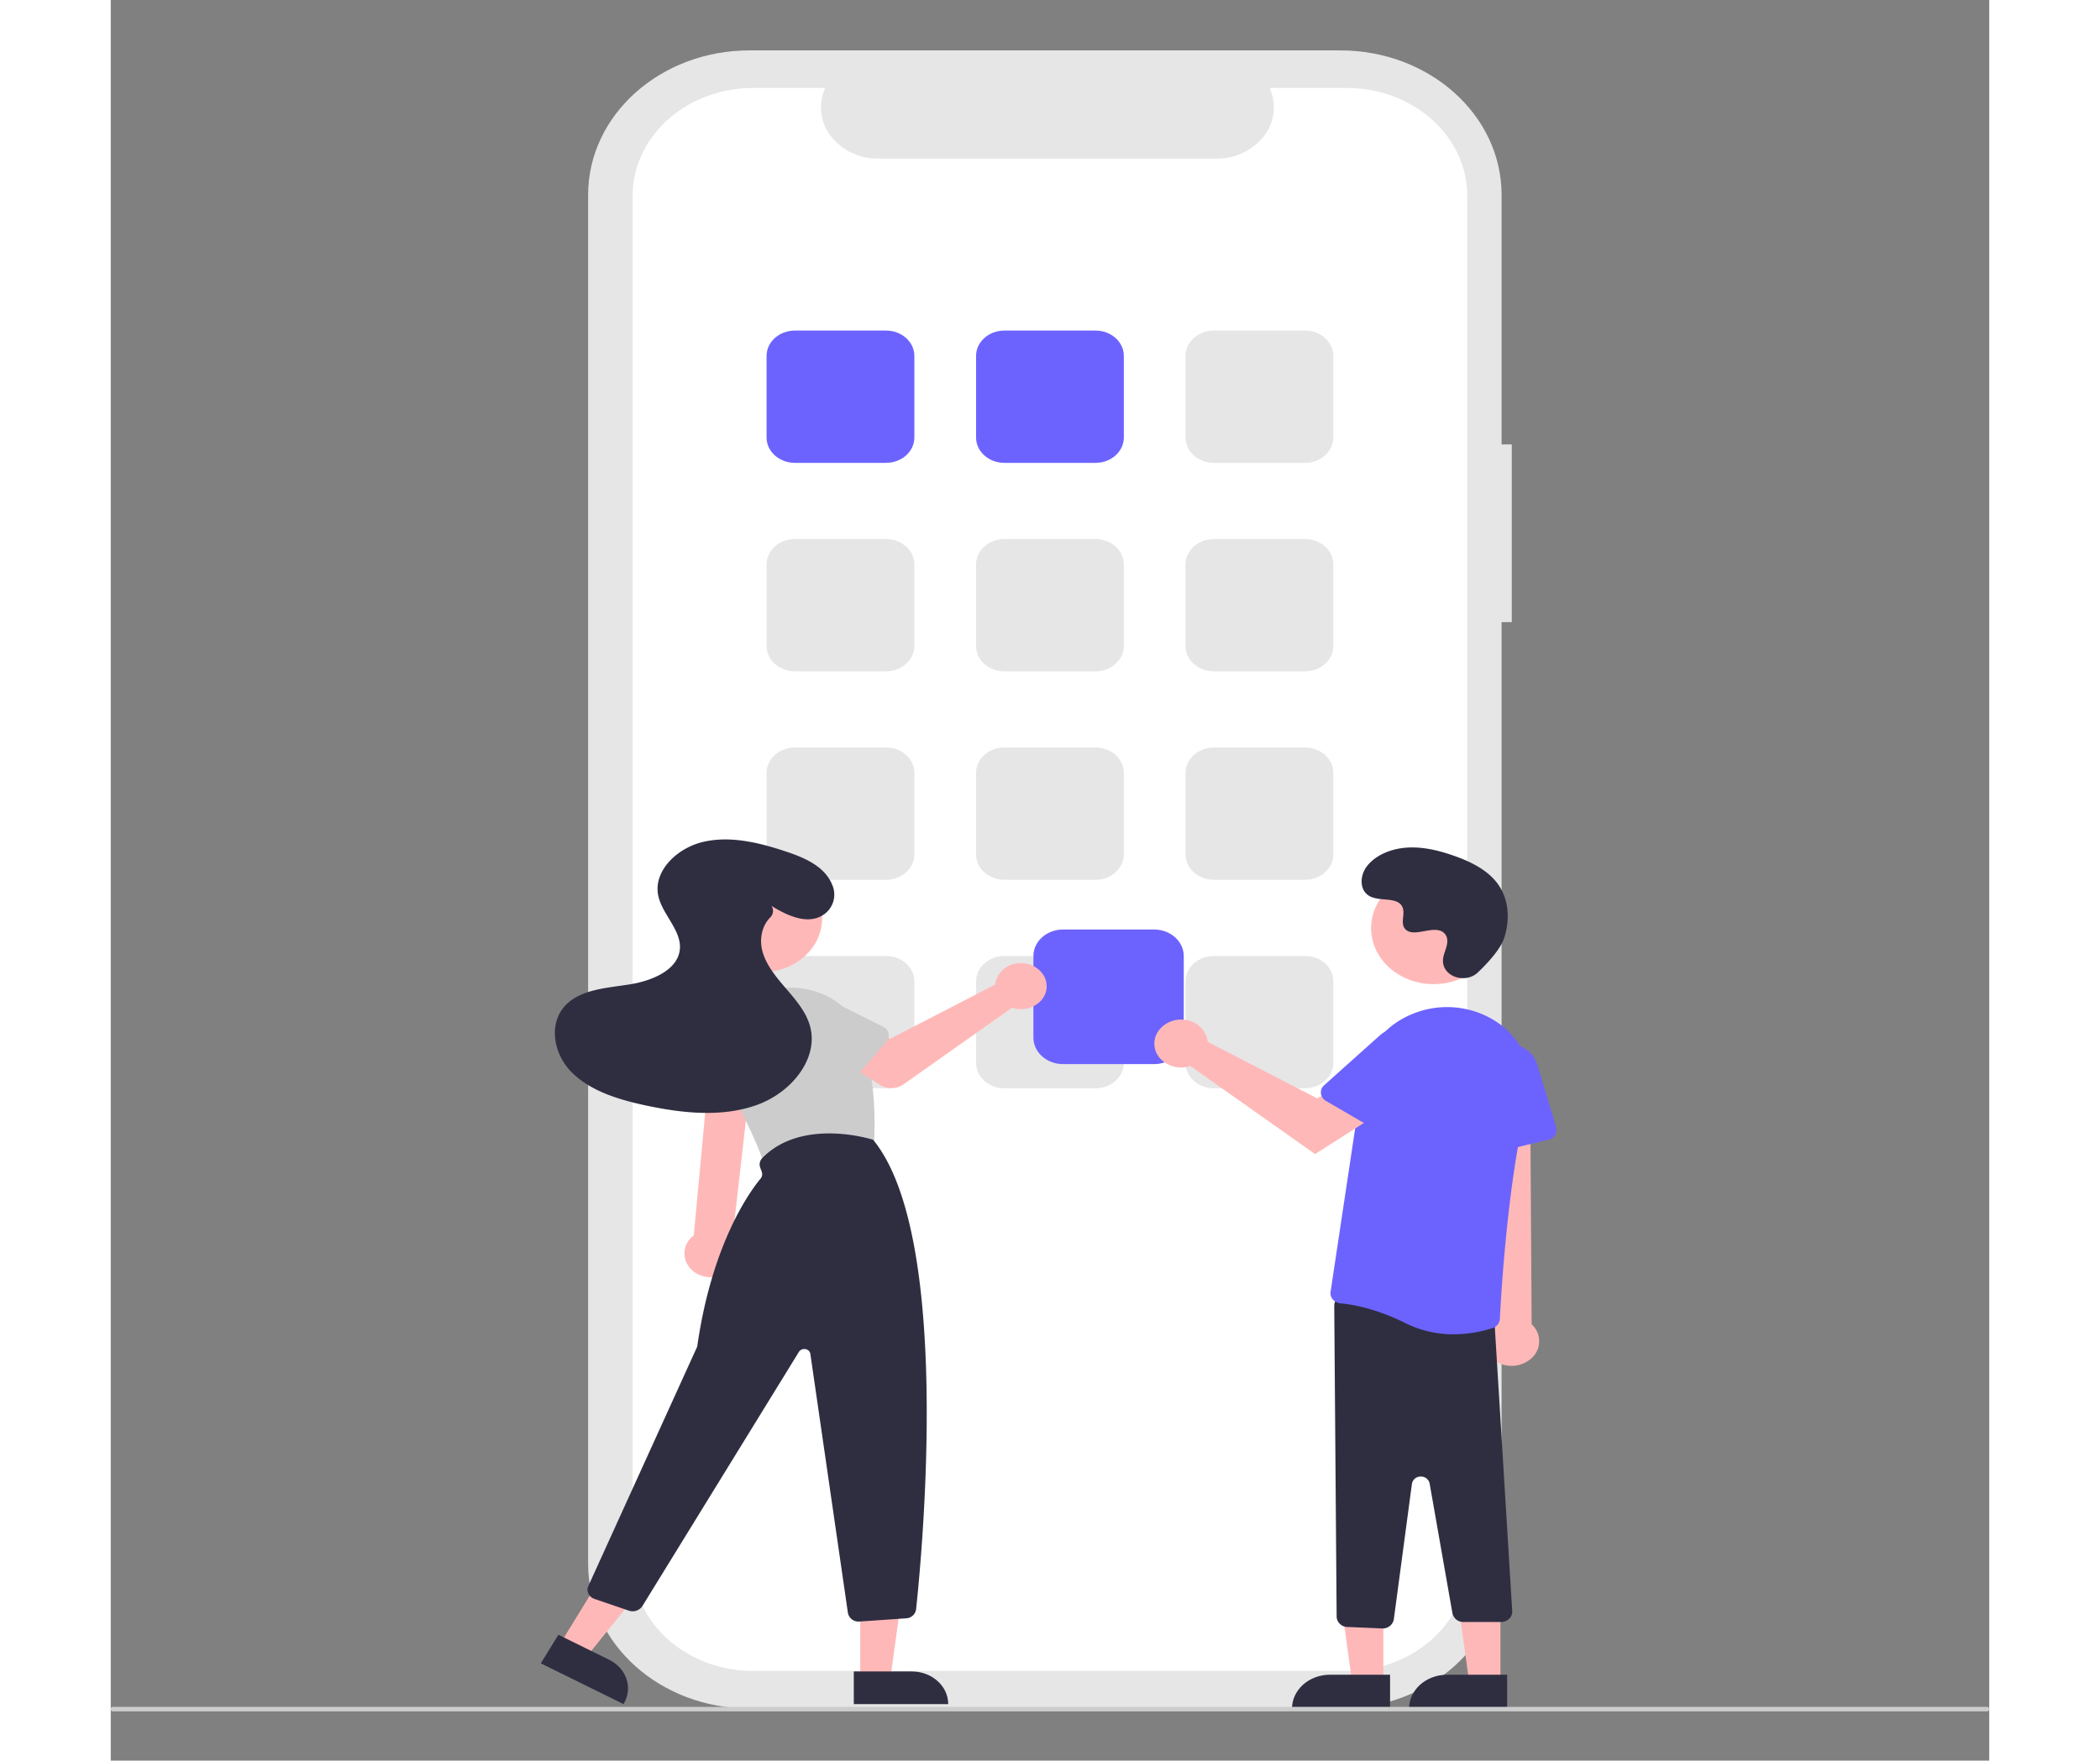 <svg xmlns="http://www.w3.org/2000/svg" xmlns:xlink="http://www.w3.org/1999/xlink" width="316" height="265" viewBox="0 0 816 765">
  <rect x="0" y="0" width="816" height="765" fill="#808080" stroke="none"/>
  <defs>
    <clipPath id="clip-path">
      <rect id="Rechteck_92" data-name="Rechteck 92" width="816" height="765" transform="translate(1015 3152)" fill="#fff" stroke="#707070" stroke-width="1"/>
    </clipPath>
  </defs>
  <g id="Gruppe_maskieren_2" data-name="Gruppe maskieren 2" transform="translate(-1015 -3152)" clip-path="url(#clip-path)">
    <g id="undraw_App_installation_re_h36x" transform="translate(1015 3173.898)">
      <path id="Pfad_97" data-name="Pfad 97" d="M816.374,255.992h-4.421V147.547c0-34.664-31.384-62.765-70.1-62.765h-256.6c-38.715,0-70.1,28.1-70.1,62.765V742.484c0,34.664,31.384,62.765,70.1,62.765h256.6c38.715,0,70.1-28.1,70.1-62.765v-409.3h4.421Z" transform="translate(-207.786 -84.782)" fill="#e6e6e6"/>
      <path id="Pfad_98" data-name="Pfad 98" d="M795.042,148.016V742.078c0,25.887-23.438,46.874-52.351,46.874H484.858c-28.912,0-52.351-20.986-52.352-46.873V148.016c0-25.887,23.438-46.873,52.351-46.874h31.279a20.309,20.309,0,0,0,2.4,20.827,25.784,25.784,0,0,0,20.634,9.851h147a25.785,25.785,0,0,0,20.634-9.851,20.31,20.31,0,0,0,2.4-20.827h33.489c28.912,0,52.35,20.986,52.352,46.873Z" transform="translate(-205.795 -84.813)" fill="#fff"/>
      <path id="Pfad_99" data-name="Pfad 99" d="M536.589,264.238h-39.6c-6.793-.007-12.3-4.936-12.3-11.017V217.769c.008-6.082,5.512-11.011,12.3-11.017h39.6c6.793.007,12.3,4.936,12.3,11.017v35.452C548.886,259.3,543.382,264.231,536.589,264.238Z" transform="translate(-199.81 -85.017)" fill="#6c63ff"/>
      <path id="Pfad_100" data-name="Pfad 100" d="M618.224,264.238H578.629c-6.793-.007-12.3-4.935-12.3-11.017V217.769c.008-6.082,5.512-11.011,12.3-11.017h39.595c6.793.007,12.3,4.936,12.3,11.017v35.452c-.008,6.082-5.512,11.01-12.3,11.017Z" transform="translate(-190.447 -85.017)" fill="#6c63ff"/>
      <path id="Pfad_101" data-name="Pfad 101" d="M699.858,264.238H660.263c-6.793-.007-12.3-4.935-12.3-11.017V217.769c.008-6.082,5.512-11.011,12.3-11.017h39.595c6.793.007,12.3,4.936,12.3,11.017v35.452C712.155,259.3,706.651,264.231,699.858,264.238Z" transform="translate(-181.084 -85.017)" fill="#e6e6e6"/>
      <path id="Pfad_102" data-name="Pfad 102" d="M536.589,355h-39.6c-6.793-.007-12.3-4.936-12.3-11.017V308.533c.008-6.082,5.512-11.011,12.3-11.017h39.6c6.793.007,12.3,4.936,12.3,11.017v35.452C548.886,350.067,543.382,355,536.589,355Z" transform="translate(-199.81 -85.193)" fill="#e6e6e6"/>
      <path id="Pfad_103" data-name="Pfad 103" d="M618.224,355H578.629c-6.793-.007-12.3-4.936-12.3-11.017V308.533c.008-6.082,5.512-11.011,12.3-11.017h39.595c6.793.007,12.3,4.936,12.3,11.017v35.452c-.008,6.082-5.512,11.011-12.3,11.017Z" transform="translate(-190.447 -85.193)" fill="#e6e6e6"/>
      <path id="Pfad_104" data-name="Pfad 104" d="M699.858,355H660.263c-6.793-.007-12.3-4.936-12.3-11.017V308.533c.008-6.082,5.512-11.011,12.3-11.017h39.595c6.793.007,12.3,4.936,12.3,11.017v35.452C712.155,350.067,706.651,355,699.858,355Z" transform="translate(-181.084 -85.193)" fill="#e6e6e6"/>
      <path id="Pfad_105" data-name="Pfad 105" d="M536.589,445.75h-39.6c-6.793-.007-12.3-4.935-12.3-11.017V399.281c.008-6.082,5.512-11.011,12.3-11.017h39.6c6.793.007,12.3,4.936,12.3,11.017v35.452C548.886,440.815,543.382,445.744,536.589,445.75Z" transform="translate(-199.81 -85.368)" fill="#e6e6e6"/>
      <path id="Pfad_106" data-name="Pfad 106" d="M618.224,445.75H578.629c-6.793-.007-12.3-4.935-12.3-11.017V399.281c.008-6.082,5.512-11.011,12.3-11.017h39.595c6.793.007,12.3,4.936,12.3,11.017v35.452c-.008,6.082-5.512,11.01-12.3,11.017Z" transform="translate(-190.447 -85.368)" fill="#e6e6e6"/>
      <path id="Pfad_107" data-name="Pfad 107" d="M699.858,445.75H660.263c-6.793-.007-12.3-4.935-12.3-11.017V399.281c.008-6.082,5.512-11.011,12.3-11.017h39.595c6.793.007,12.3,4.936,12.3,11.017v35.452C712.155,440.815,706.651,445.744,699.858,445.75Z" transform="translate(-181.084 -85.368)" fill="#e6e6e6"/>
      <path id="Pfad_108" data-name="Pfad 108" d="M536.589,536.515h-39.6c-6.793-.007-12.3-4.936-12.3-11.017V490.046c.008-6.082,5.512-11.011,12.3-11.017h39.6c6.793.007,12.3,4.936,12.3,11.017V525.5c-.008,6.082-5.512,11.011-12.3,11.018Z" transform="translate(-199.81 -85.543)" fill="#e6e6e6"/>
      <path id="Pfad_109" data-name="Pfad 109" d="M618.224,536.515H578.629c-6.793-.007-12.3-4.936-12.3-11.017V490.046c.008-6.082,5.512-11.011,12.3-11.017h39.595c6.793.007,12.3,4.936,12.3,11.017V525.5c-.008,6.082-5.512,11.011-12.3,11.018Z" transform="translate(-190.447 -85.543)" fill="#e6e6e6"/>
      <path id="Pfad_110" data-name="Pfad 110" d="M699.858,536.515H660.263c-6.793-.007-12.3-4.936-12.3-11.017V490.046c.008-6.082,5.512-11.011,12.3-11.017h39.595c6.793.007,12.3,4.936,12.3,11.017V525.5c-.008,6.082-5.512,11.011-12.3,11.018Z" transform="translate(-181.084 -85.543)" fill="#e6e6e6"/>
      <path id="Pfad_111" data-name="Pfad 111" d="M641.128,525.987H601.533c-7.1-.007-12.85-5.157-12.858-11.513V479.023c.008-6.355,5.76-11.5,12.858-11.512h39.595c7.1.007,12.849,5.157,12.858,11.512v35.452c-.008,6.355-5.76,11.505-12.858,11.513Z" transform="translate(-187.884 -85.521)" fill="#6c63ff"/>
      <path id="Pfad_112" data-name="Pfad 112" d="M469.38,617.59a10.53,10.53,0,0,0,6.025-6.778,9.4,9.4,0,0,0-1.936-8.488l8.55-74.851H463.541l-6.8,73.089a9.558,9.558,0,0,0-2.131,13.539c3.223,4.345,9.566,5.844,14.765,3.49Z" transform="translate(-203.48 -85.637)" fill="#ffb8b8"/>
      <ellipse id="Ellipse_87" data-name="Ellipse 87" cx="26.143" cy="23.408" rx="26.143" ry="23.408" transform="translate(256.723 353.712)" fill="#ffb8b8"/>
      <path id="Pfad_113" data-name="Pfad 113" d="M489.767,571a4.73,4.73,0,0,1-4.608-3.144c-2.094-6.814-7.544-18.334-16.2-34.242a25.68,25.68,0,0,1-.806-23.19,30.466,30.466,0,0,1,18.8-15.971h0a35.051,35.051,0,0,1,24.606,1.332,29.508,29.508,0,0,1,16.082,16.728c6.707,18.826,6.383,38.993,5.932,46.788a4.469,4.469,0,0,1-3.762,3.969L490.794,570.9a5.3,5.3,0,0,1-1.027.1Z" transform="translate(-201.98 -85.57)" fill="#ccc"/>
      <path id="Pfad_114" data-name="Pfad 114" d="M292.072,708.985h13.05l6.208-45.067H292.07Z" transform="translate(33.498 -1.282)" fill="#ffb8b8"/>
      <path id="Pfad_115" data-name="Pfad 115" d="M0,0H41.012V14.188H15.846C7.094,14.188,0,7.836,0,0Z" transform="translate(363.783 718.552) rotate(179.997)" fill="#2f2e41"/>
      <path id="Pfad_116" data-name="Pfad 116" d="M175.013,693.823l11.436,5.629,29.691-36.812-16.877-8.308Z" transform="translate(20.073 -1.264)" fill="#ffb8b8"/>
      <path id="Pfad_117" data-name="Pfad 117" d="M-.016.548,40-1.263l-.7,14.573L14.744,14.421C6.206,14.807-.4,8.6-.016.548h0Z" transform="matrix(-0.876, -0.482, 0.482, -0.876, 222.458, 719.023)" fill="#2f2e41"/>
      <path id="Pfad_118" data-name="Pfad 118" d="M532.774,768.38a4.642,4.642,0,0,1-4.745-3.737l-16.32-112.6a2.515,2.515,0,0,0-2.143-2.034,2.775,2.775,0,0,0-2.826,1.19L438.726,761.686a5.088,5.088,0,0,1-5.9,1.939L418,758.567a4.6,4.6,0,0,1-2.687-2.3,3.877,3.877,0,0,1-.044-3.327l47.115-103.63a3.034,3.034,0,0,0,.241-.821c6.381-44.224,22.618-66.713,27.442-72.553a3.039,3.039,0,0,0,.528-3.024l-.663-1.781a3.949,3.949,0,0,1,.922-4.172c17.383-17.728,47.681-8.054,47.985-7.955l.152.05.095.116c33.973,41.717,21.412,177.211,18.549,203.949a4.563,4.563,0,0,1-4.4,3.86l-20.089,1.385C533.021,768.376,532.9,768.38,532.774,768.38Z" transform="translate(-207.813 -85.692)" fill="#2f2e41"/>
      <path id="Pfad_119" data-name="Pfad 119" d="M581.152,489.859a9.047,9.047,0,0,0-.255,1.563l-45.724,23.618-11.114-5.729L512.212,523.2l18.574,11.853A9.32,9.32,0,0,0,541,534.83l47.149-33.3a12.056,12.056,0,0,0,12.307-2.814,9.189,9.189,0,0,0,1.415-11.3,11.576,11.576,0,0,0-11.305-5.184,10.8,10.8,0,0,0-9.415,7.634Z" transform="translate(-196.654 -85.549)" fill="#ffb8b8"/>
      <path id="Pfad_120" data-name="Pfad 120" d="M535.956,516.188l-14.778,17.149a4.978,4.978,0,0,1-3.53,1.662,5.1,5.1,0,0,1-3.712-1.307l-16.73-15.555c-5.8-4.034-6.856-11.516-2.351-16.712s12.861-6.139,18.665-2.105L534.5,509.825a4.356,4.356,0,0,1,2.354,2.883,3.951,3.951,0,0,1-.9,3.479Z" transform="translate(-198.965 -85.578)" fill="#ccc"/>
      <path id="Pfad_121" data-name="Pfad 121" d="M482.911,546l-23.806-3.849a4.819,4.819,0,0,1-3.274-2.04,3.9,3.9,0,0,1-.413-3.552l7.718-20.459c1.327-6.47,8.26-10.752,15.486-9.564s12.008,7.4,10.682,13.865l-.753,21.514a4.149,4.149,0,0,1-1.775,3.2,5.209,5.209,0,0,1-3.864.886Z" transform="translate(-203.196 -85.596)" fill="#ccc"/>
      <path id="Pfad_122" data-name="Pfad 122" d="M496.275,457.181c6.719,4.118,15.542,8.35,22.4,3.965a10.5,10.5,0,0,0,4.1-12.89c-3.286-8.414-12.314-12.118-20.948-14.957-11.224-3.691-23.444-6.628-35.031-3.984S444.974,442,447.066,452.543c1.682,8.477,10.612,15.53,9.344,24.064-1.276,8.589-12.064,13.11-21.588,14.645s-20.181,2.028-27.026,8.153c-8.731,7.814-6.551,21.78,1.665,30.03s20.614,11.989,32.628,14.532c15.918,3.368,33.134,5.138,48.251-.452s26.882-20.637,22.5-34.747c-1.85-5.96-6.207-11-10.419-15.9s-8.476-10.032-10.082-16.048c-1.339-5.014-.348-10.835,3.365-14.6a3.891,3.891,0,0,0,.633-4.943Z" transform="translate(-209.272 -85.445)" fill="#2f2e41"/>
      <path id="Pfad_123" data-name="Pfad 123" d="M497.993,710.544H484.438l-6.448-46.813H498Z" transform="translate(54.822 -1.282)" fill="#ffb8b8"/>
      <path id="Pfad_124" data-name="Pfad 124" d="M476.783,707.159h26.141V721.9h-42.6C460.323,713.757,467.692,707.159,476.783,707.159Z" transform="translate(52.796 -1.366)" fill="#2f2e41"/>
      <path id="Pfad_125" data-name="Pfad 125" d="M543.619,710.544H530.064l-6.448-46.813h20.005Z" transform="translate(60.055 -1.282)" fill="#ffb8b8"/>
      <path id="Pfad_126" data-name="Pfad 126" d="M522.409,707.159H548.55V721.9h-42.6c0-8.139,7.369-14.737,16.459-14.737Z" transform="translate(58.029 -1.366)" fill="#2f2e41"/>
      <path id="Pfad_127" data-name="Pfad 127" d="M770.351,655.472a10.583,10.583,0,0,1-5.358-7.613,9.942,9.942,0,0,1,3.078-8.566l-8.925-113.407,25.709,2.232.706,111.06a9.875,9.875,0,0,1,.478,14.2,12.93,12.93,0,0,1-15.688,2.1Z" transform="translate(-168.332 -85.634)" fill="#ffb8b8"/>
      <path id="Pfad_128" data-name="Pfad 128" d="M726.613,771.507l-14.922-.637a4.711,4.711,0,0,1-4.739-4.418l-1.041-135.185a4.27,4.27,0,0,1,1.707-3.39,5.383,5.383,0,0,1,3.983-1.051l59.7,7.759a4.623,4.623,0,0,1,4.261,4.376l7.678,125.263a4.227,4.227,0,0,1-1.444,3.172,5.284,5.284,0,0,1-3.531,1.317H762.174a4.819,4.819,0,0,1-4.915-3.763l-9.925-56.494a3.775,3.775,0,0,0-3.894-2.927,3.737,3.737,0,0,0-3.771,3.053l-7.879,59a4.835,4.835,0,0,1-4.941,3.926Q726.732,771.513,726.613,771.507Z" transform="translate(-174.438 -85.829)" fill="#2f2e41"/>
      <path id="Pfad_129" data-name="Pfad 129" d="M737.286,638.725c-13.156-6.545-23.436-8.265-28.393-8.708a5.059,5.059,0,0,1-3.376-1.656,4.106,4.106,0,0,1-1.029-3.367l14.3-95.086c1.674-11.311,9.777-21.036,21.409-25.7a39.323,39.323,0,0,1,34.712,2.436q.735.438,1.443.894c11.946,7.837,17.457,21.338,13.971,34.226-8.772,32.129-11.785,84.8-12.3,95.035a4.5,4.5,0,0,1-3.226,3.965,55.083,55.083,0,0,1-16.834,2.684,46.087,46.087,0,0,1-20.681-4.726Z" transform="translate(-174.606 -85.586)" fill="#6c63ff"/>
      <path id="Pfad_130" data-name="Pfad 130" d="M764.774,563.975a4.339,4.339,0,0,1-2.055-3.366l-1.884-30.566c-.386-6.272,4.579-11.793,11.5-12.793s13.578,2.843,15.413,8.906l8.275,27.328a4.43,4.43,0,0,1-3.5,5.465l-23.54,5.714a5.432,5.432,0,0,1-4.215-.688Z" transform="translate(-168.141 -85.617)" fill="#6c63ff"/>
      <ellipse id="Ellipse_88" data-name="Ellipse 88" cx="27.155" cy="24.314" rx="27.155" ry="24.314" transform="translate(547.489 357.086)" fill="#ffb8b8"/>
      <path id="Pfad_131" data-name="Pfad 131" d="M658.716,514.767a9.388,9.388,0,0,1,.265,1.624l47.5,24.533,11.544-5.951L730.327,549.4l-24.7,15.761-54.185-38.274a12.522,12.522,0,0,1-12.781-2.924,9.544,9.544,0,0,1-1.469-11.738,12.023,12.023,0,0,1,11.741-5.384,11.22,11.22,0,0,1,9.779,7.927Z" transform="translate(-182.477 -85.597)" fill="#ffb8b8"/>
      <path id="Pfad_132" data-name="Pfad 132" d="M700.73,538.844a4.174,4.174,0,0,1,1.43-3.617l24.173-21.649a14.91,14.91,0,0,1,18.319-.861c5.453,3.952,6.693,10.953,2.874,16.222L730.311,552.69A5.343,5.343,0,0,1,723.429,554L702.97,542.114A4.4,4.4,0,0,1,700.73,538.844Z" transform="translate(-175.035 -85.603)" fill="#6c63ff"/>
      <path id="Pfad_133" data-name="Pfad 133" d="M767.075,486.089c-5.066,4.832-14.474,2.238-15.134-4.363a7.154,7.154,0,0,1,.011-1.54c.341-2.924,2.227-5.578,1.776-8.666a4.283,4.283,0,0,0-.929-2.127c-4.037-4.84-13.513,2.165-17.323-2.217-2.336-2.687.41-6.917-1.383-9.92-2.366-3.963-9.375-2.008-13.769-4.179-4.89-2.415-4.6-9.133-1.379-13.219,3.926-4.983,10.808-7.642,17.605-8.025s13.547,1.262,19.893,3.476c7.21,2.516,14.36,5.993,18.8,11.669,5.4,6.9,5.915,16.184,3.216,24.256C776.814,476.145,771.212,482.143,767.075,486.089Z" transform="translate(-173.214 -85.452)" fill="#2f2e41"/>
      <path id="Pfad_134" data-name="Pfad 134" d="M1043.971,807.9H230.228a1,1,0,1,1,0-1.98h813.744a1,1,0,1,1,0,1.98Z" transform="translate(-229.122 -86.174)" fill="#ccc"/>
    </g>
  </g>
</svg>
